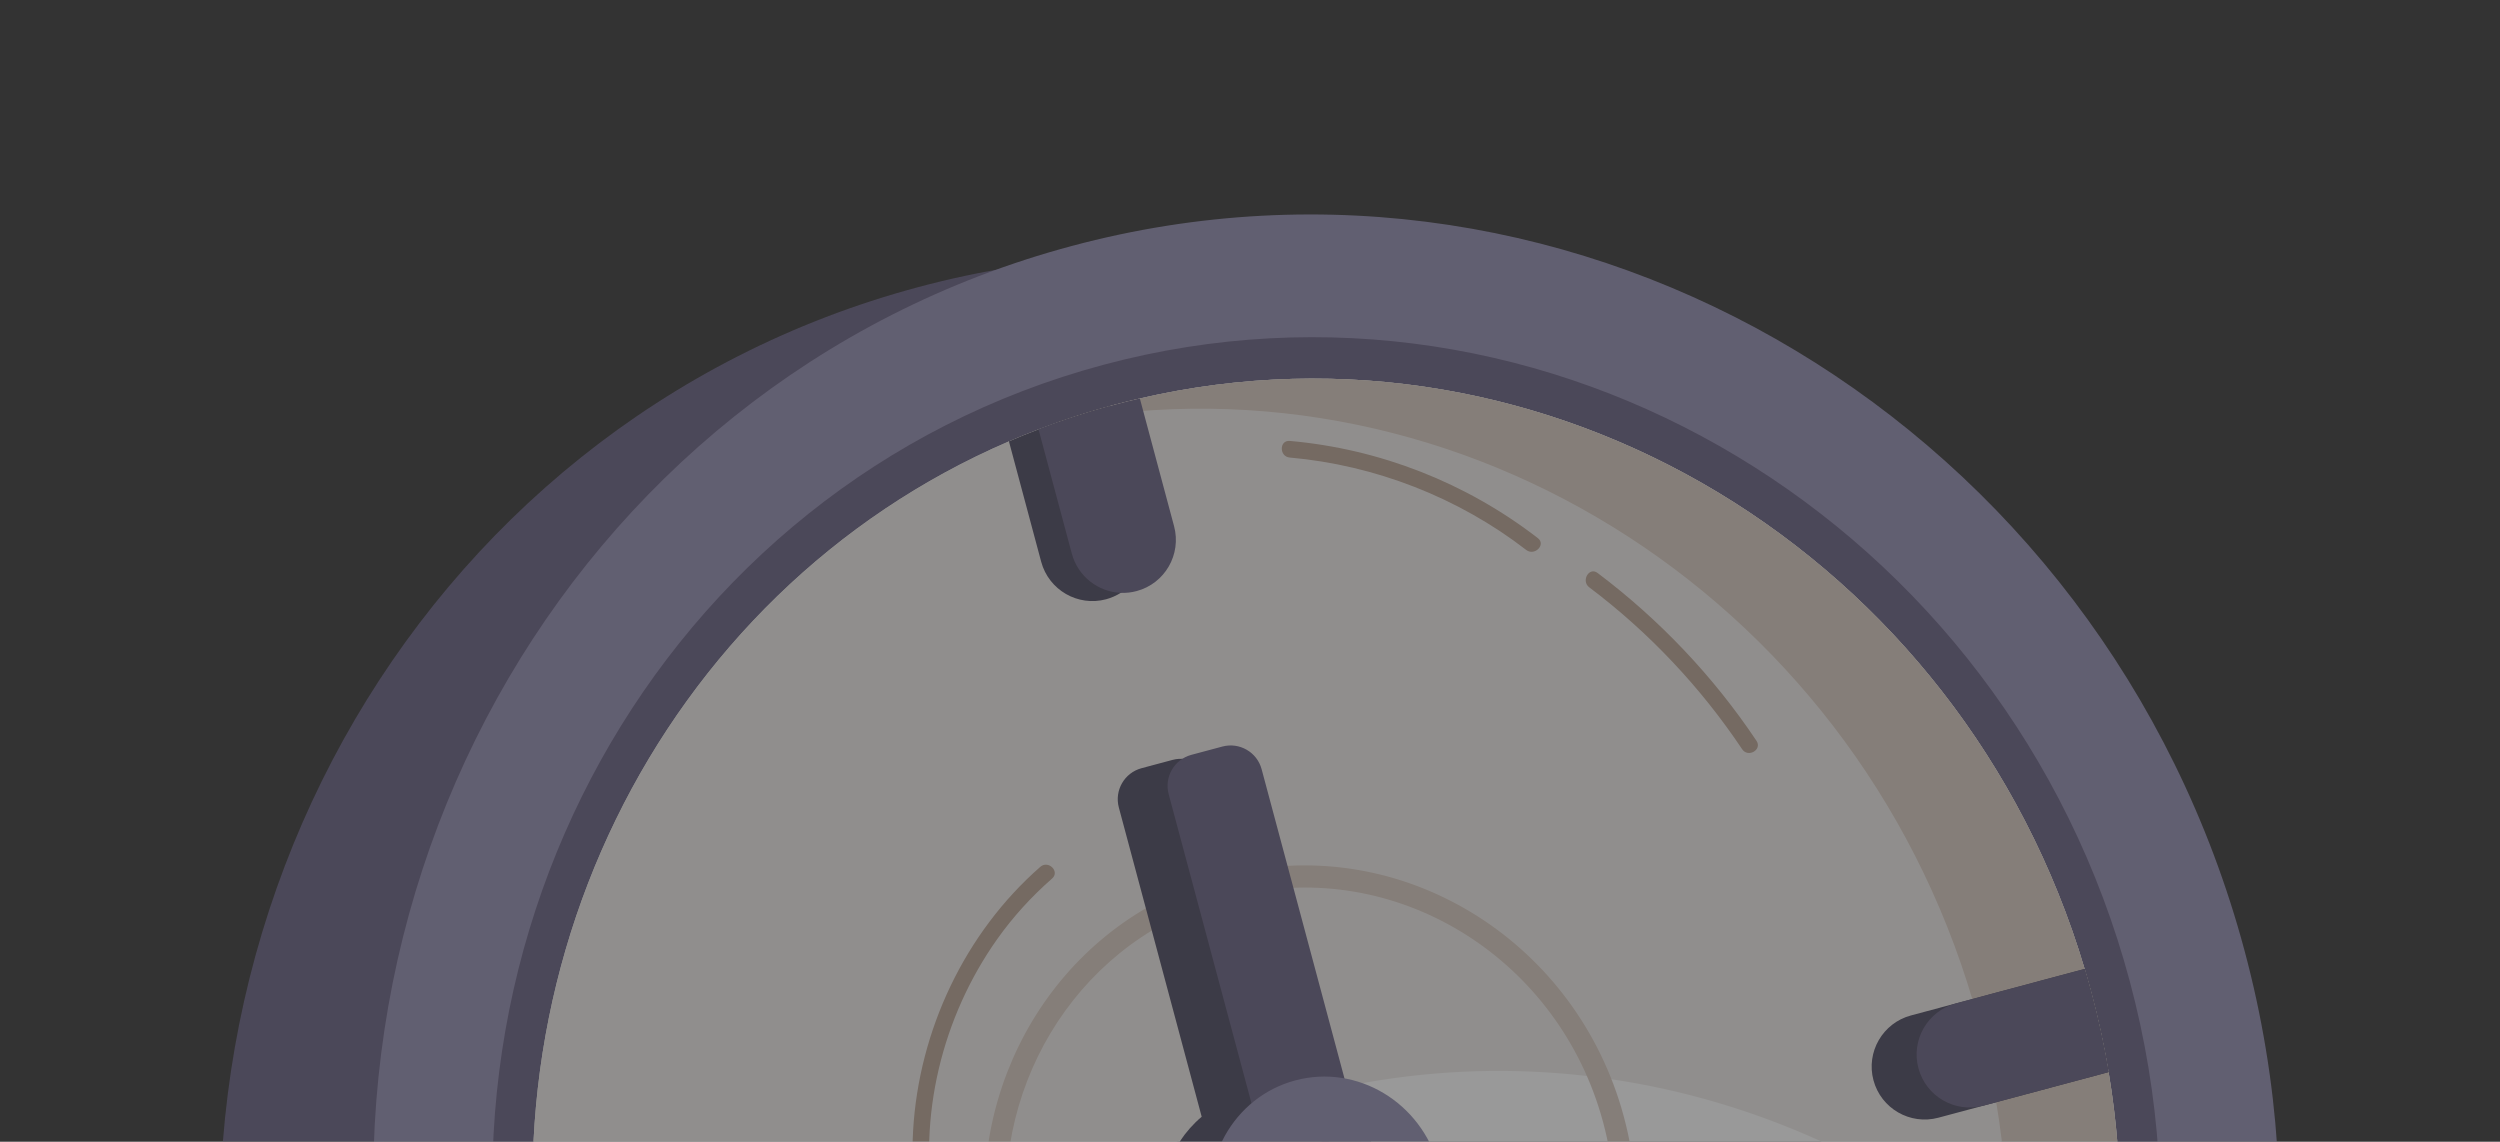 <svg width="127" height="58" viewBox="0 0 127 58" fill="none" xmlns="http://www.w3.org/2000/svg">
<rect x="0" y="0" width="127" height="58" fill="#333333" stroke="none"/>
<g id="Object" opacity="0.5">
<g id="Group">
<path id="Vector" d="M46.644 14.587C20.883 21.489 5.794 48.708 12.941 75.381C20.088 102.054 46.765 118.082 72.525 111.179C98.286 104.277 113.375 77.058 106.228 50.385C99.081 23.711 72.404 7.684 46.644 14.587ZM70.364 103.111C48.907 108.86 26.688 95.508 20.735 73.293C14.783 51.078 27.349 28.405 48.806 22.656C70.262 16.906 92.481 30.259 98.434 52.473C104.386 74.688 91.82 97.361 70.364 103.111Z" fill="#645D7F"/>
<path id="Vector_2" d="M54.438 12.498C28.678 19.4 13.589 46.619 20.736 73.292C27.883 99.965 54.56 115.993 80.32 109.09C106.081 102.188 121.17 74.969 114.023 48.296C106.876 21.622 80.199 5.595 54.438 12.498ZM78.158 101.022C56.702 106.771 34.483 93.419 28.53 71.204C22.578 48.989 35.144 26.316 56.601 20.567C78.057 14.817 100.276 28.17 106.229 50.385C112.181 72.6 99.615 95.272 78.158 101.022Z" fill="#908BAF"/>
<path id="Vector_3" d="M56.055 18.532C33.513 24.572 20.308 48.391 26.562 71.731C32.816 95.072 56.161 109.097 78.703 103.057C101.245 97.017 114.449 73.198 108.195 49.858C101.941 26.518 78.596 12.492 56.055 18.532ZM78.158 101.022C56.701 106.771 34.482 93.419 28.53 71.204C22.577 48.989 35.144 26.316 56.6 20.567C78.056 14.818 100.275 28.17 106.228 50.385C112.18 72.6 99.614 95.273 78.158 101.022Z" fill="#645D7F"/>
<path id="Vector_4" d="M106.228 50.385C106.593 51.745 106.888 53.106 107.116 54.463C110.536 74.861 98.826 94.747 79.449 100.649C79.023 100.784 78.593 100.905 78.158 101.022C78.075 101.044 77.989 101.067 77.904 101.086C76.673 101.41 75.44 101.668 74.207 101.866C73.672 101.953 73.137 102.027 72.601 102.088C54.304 104.247 36.518 93.161 29.8 75.179C29.319 73.891 28.894 72.563 28.53 71.204C28.425 70.812 28.327 70.422 28.232 70.031C23.48 50.112 33.464 30.074 51.255 22.422C51.749 22.207 52.25 22.003 52.757 21.811C53.923 21.367 55.12 20.974 56.349 20.638C56.431 20.612 56.517 20.589 56.6 20.567C57.035 20.45 57.468 20.341 57.905 20.244C78.573 15.449 99.626 28.149 105.9 49.22C106.013 49.606 106.123 49.993 106.228 50.385Z" fill="white"/>
<path id="Vector_5" d="M106.228 50.385C106.593 51.745 106.888 53.106 107.117 54.462C107.948 59.407 107.888 64.321 107.041 69.014C97.429 57.628 82.279 51.943 67.33 55.413C66.893 55.51 66.459 55.617 66.022 55.734C65.941 55.756 65.854 55.779 65.771 55.807C64.543 56.142 63.347 56.535 62.18 56.979C61.673 57.173 61.172 57.374 60.68 57.591C48.174 62.97 39.526 74.468 37.14 87.741C34.061 84.1 31.552 79.874 29.799 75.179C29.32 73.891 28.895 72.564 28.531 71.204C28.426 70.813 28.327 70.423 28.234 70.032C23.481 50.111 33.465 30.076 51.256 22.422C51.749 22.208 52.25 22.004 52.757 21.813C53.924 21.366 55.119 20.974 56.348 20.639C56.431 20.613 56.518 20.59 56.599 20.568C57.036 20.451 57.47 20.341 57.906 20.244C78.573 15.448 99.627 28.148 105.899 49.222C106.014 49.607 106.124 49.994 106.228 50.385Z" fill="#EEEAE7"/>
<path id="Vector_6" d="M82.36 56.265C79.785 47.619 71.148 42.408 62.668 44.377C62.486 44.415 62.31 44.459 62.131 44.507C62.097 44.516 62.06 44.526 62.027 44.538C61.525 44.676 61.033 44.838 60.553 45.019C60.346 45.098 60.141 45.183 59.939 45.27C52.638 48.409 48.539 56.632 50.491 64.803C50.531 64.965 50.571 65.126 50.614 65.286C50.763 65.844 50.936 66.39 51.134 66.918C53.89 74.296 61.19 78.847 68.698 77.958C68.916 77.933 69.136 77.904 69.355 77.868C69.861 77.785 70.368 77.679 70.872 77.547C70.906 77.541 70.943 77.531 70.977 77.522C71.156 77.474 71.331 77.424 71.507 77.367C79.457 74.946 84.264 66.788 82.86 58.417C82.767 57.86 82.644 57.301 82.495 56.743C82.451 56.584 82.406 56.424 82.36 56.265ZM81.782 58.587C83.094 66.405 78.606 74.028 71.179 76.289C71.017 76.339 70.851 76.387 70.685 76.432L70.589 76.457C70.117 76.581 69.644 76.678 69.172 76.754C68.966 76.79 68.759 76.819 68.554 76.841C61.542 77.669 54.726 73.421 52.152 66.527C51.967 66.034 51.804 65.526 51.665 65.005C51.624 64.854 51.588 64.705 51.551 64.556C49.73 56.921 53.558 49.243 60.373 46.31C60.562 46.227 60.756 46.148 60.951 46.076C61.398 45.907 61.856 45.754 62.327 45.624L62.423 45.599C62.589 45.554 62.757 45.513 62.922 45.475C70.843 43.637 78.912 48.504 81.317 56.58C81.359 56.727 81.402 56.874 81.443 57.026C81.583 57.547 81.696 58.068 81.782 58.587Z" fill="#D8C9BF"/>
<path id="Vector_7" d="M106.229 50.385C112.182 72.6 99.615 95.273 78.159 101.022C77.2 101.279 76.237 101.497 75.278 101.678C94.995 94.776 106.209 73.136 100.522 51.914C94.836 30.692 74.304 17.559 53.778 21.439C54.699 21.116 55.642 20.824 56.601 20.567C78.058 14.818 100.277 28.17 106.229 50.385Z" fill="#D8C9BF"/>
<path id="Vector_8" d="M88.922 73.797L70.553 63.192C70.829 62.168 70.852 61.053 70.555 59.944C69.914 57.553 67.99 55.867 65.769 55.465L61.56 39.756C61.327 38.886 60.433 38.37 59.564 38.603L57.989 39.025C57.12 39.258 56.604 40.152 56.837 41.021L61.046 56.73C59.323 58.19 58.5 60.612 59.141 63.002C60.015 66.266 63.279 68.227 66.431 67.382C66.772 67.291 67.094 67.165 67.402 67.019L86.477 78.032C87.257 78.482 88.254 78.215 88.704 77.436L89.519 76.024C89.969 75.244 89.701 74.248 88.922 73.797Z" fill="#46435B"/>
<g id="Group_2">
<path id="Vector_9" d="M67.945 59.757C68.814 59.524 69.331 58.63 69.097 57.761L64.091 39.077C63.858 38.208 62.964 37.692 62.095 37.925L60.521 38.346C59.651 38.58 59.135 39.473 59.368 40.343L64.374 59.026C64.607 59.896 65.501 60.412 66.371 60.179L67.945 59.757Z" fill="#645D7F"/>
<path id="Vector_10" d="M91.453 73.119L70.653 61.11C69.874 60.66 68.877 60.927 68.427 61.707L67.612 63.119C67.161 63.898 67.428 64.895 68.208 65.345L89.008 77.354C89.788 77.804 90.785 77.537 91.235 76.757L92.05 75.346C92.5 74.566 92.233 73.569 91.453 73.119Z" fill="#645D7F"/>
</g>
<path id="Vector_11" d="M68.963 66.704C72.115 65.859 73.961 62.529 73.087 59.265C72.212 56.002 68.948 54.041 65.796 54.885C62.644 55.73 60.798 59.06 61.672 62.324C62.547 65.588 65.811 67.549 68.963 66.704Z" fill="#908BAF"/>
<path id="Vector_12" d="M68.109 63.514C69.559 63.125 70.409 61.592 70.007 60.09C69.604 58.588 68.102 57.686 66.651 58.074C65.2 58.463 64.351 59.996 64.753 61.498C65.156 63 66.658 63.903 68.109 63.514Z" fill="#645D7F"/>
<g id="Group_3">
<g id="Group_4">
<g id="Group_5">
<path id="Vector_13" d="M56.348 20.638L58.092 27.147C58.403 28.309 57.9 29.502 56.934 30.117C56.708 30.257 56.46 30.37 56.189 30.443C54.755 30.827 53.278 29.973 52.893 28.54L51.254 22.422C51.748 22.207 52.249 22.004 52.756 21.812C53.922 21.367 55.119 20.974 56.348 20.638Z" fill="#46435B"/>
<path id="Vector_14" d="M57.905 20.244L59.643 26.731C60.027 28.165 59.177 29.642 57.743 30.026C57.472 30.099 57.203 30.128 56.935 30.117C55.789 30.07 54.76 29.285 54.448 28.123L52.757 21.811C53.923 21.367 55.12 20.974 56.349 20.637C56.431 20.612 56.517 20.589 56.6 20.567C57.035 20.45 57.468 20.341 57.905 20.244Z" fill="#645D7F"/>
</g>
</g>
<g id="Group_6">
<g id="Group_7">
<path id="Vector_15" d="M106.228 50.385C106.593 51.745 106.888 53.106 107.116 54.463L98.468 56.78C97.034 57.164 95.557 56.314 95.172 54.877C94.788 53.444 95.642 51.969 97.076 51.585L105.9 49.22C106.013 49.607 106.123 49.993 106.228 50.385Z" fill="#46435B"/>
</g>
<g id="Group_8">
<g id="Group_9">
<path id="Vector_16" d="M106.228 50.385C106.593 51.744 106.888 53.106 107.116 54.463L100.752 56.168C99.315 56.553 97.841 55.702 97.456 54.265C97.072 52.831 97.923 51.357 99.36 50.972L105.9 49.22C106.013 49.606 106.123 49.993 106.228 50.385Z" fill="#645D7F"/>
</g>
</g>
</g>
</g>
<g id="Group_10">
<path id="Vector_17" d="M52.848 44.035C49.004 47.401 46.679 52.357 46.385 57.443C46.301 58.886 46.394 60.332 46.645 61.755C46.739 62.29 47.553 62.068 47.459 61.537C46.612 56.737 47.852 51.669 50.659 47.706C51.462 46.573 52.403 45.542 53.447 44.629C53.856 44.271 53.255 43.679 52.848 44.035Z" fill="#B7A192"/>
<path id="Vector_18" d="M65.516 23.243C69.858 23.628 74.08 25.272 77.531 27.937C77.954 28.264 78.553 27.669 78.124 27.338C74.485 24.527 70.104 22.805 65.522 22.399C64.981 22.351 64.979 23.195 65.516 23.243Z" fill="#B7A192"/>
<path id="Vector_19" d="M80.734 29.836C83.762 32.117 86.395 34.912 88.502 38.061C88.802 38.51 89.532 38.087 89.23 37.634C87.036 34.355 84.306 31.479 81.156 29.106C80.723 28.78 80.306 29.514 80.734 29.836Z" fill="#B7A192"/>
</g>
</g>
</g>
</svg>

